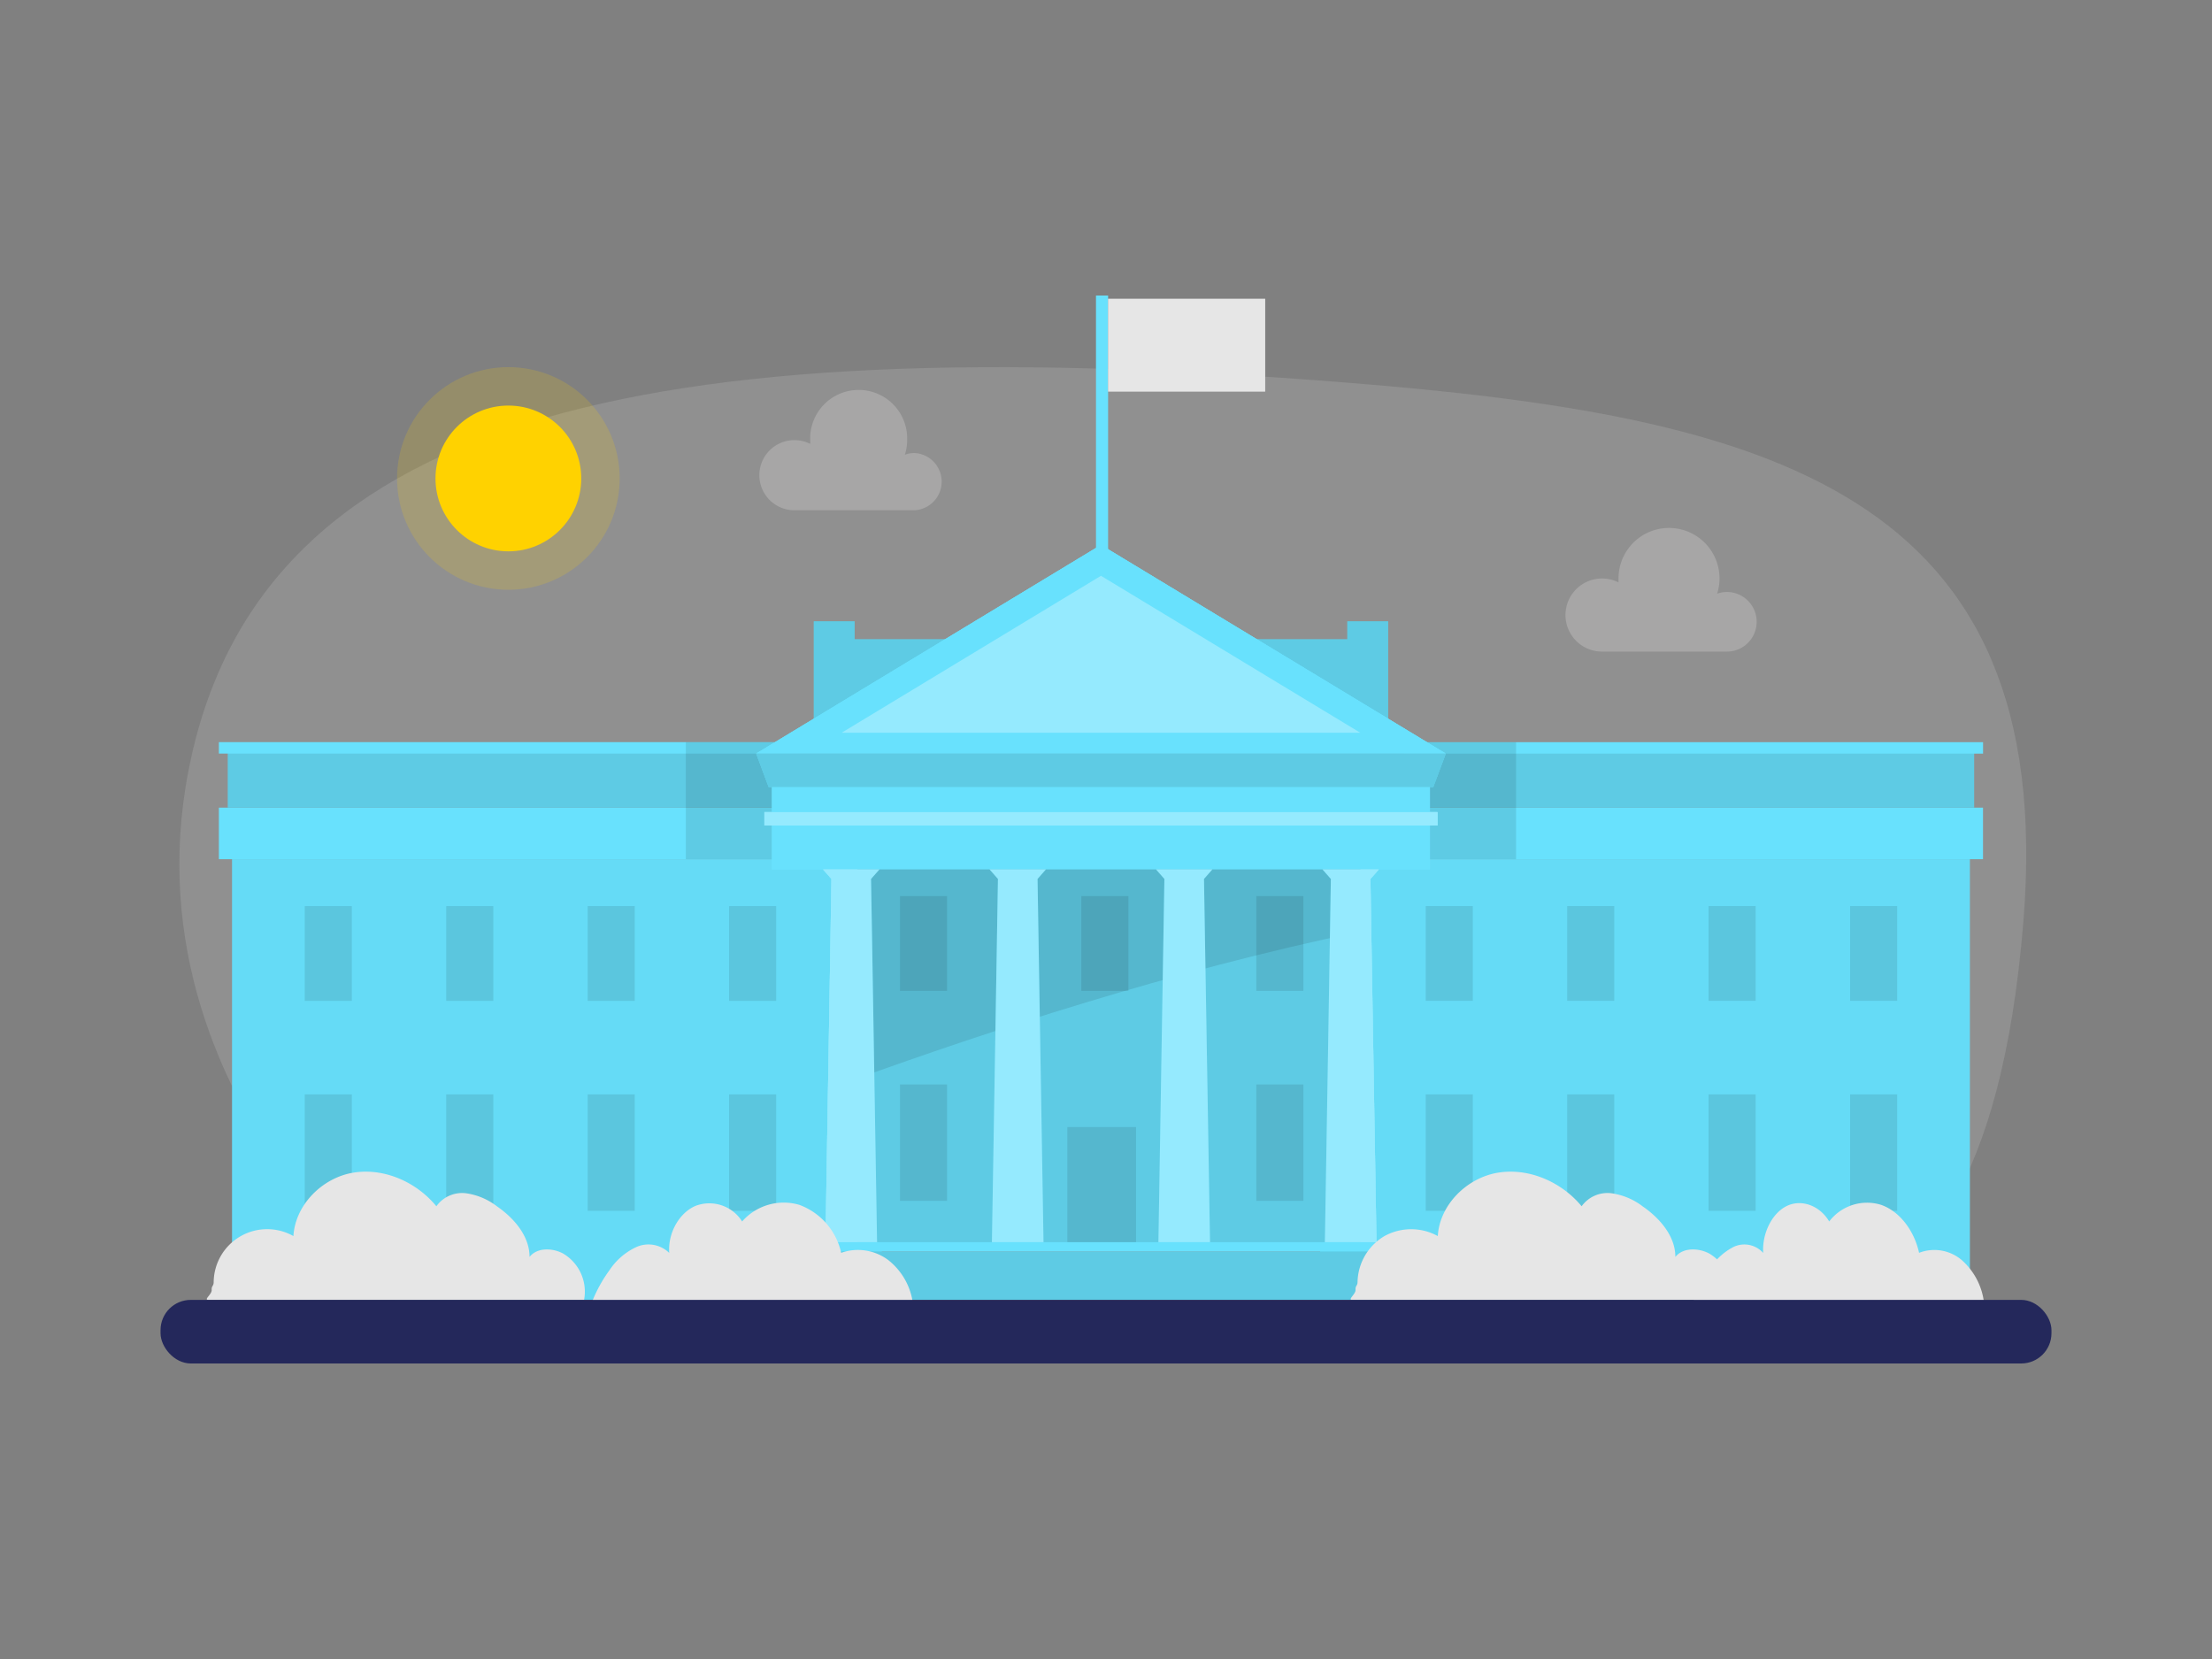 <svg id="Layer_1" data-name="Layer 1" xmlns="http://www.w3.org/2000/svg" viewBox="0 0 400 300"><rect x="0" y="0" width="400" height="300" fill="#808080" stroke="none"/><title>_</title><path d="M81.58,243.51S21.83,202.19,34.09,139.3c12.37-63.41,80.69-80.4,209.35-70.12,76.13,6.08,128.82,19.44,122.45,97.55-4,48.63-18.67,62.3-34.48,74.08Z" fill="#dddbdb" opacity="0.18"/><rect x="41.96" y="155.37" width="117.5" height="79.69" fill="#68e1fd"/><rect x="41.96" y="155.37" width="117.5" height="79.69" opacity="0.03"/><rect x="39.58" y="146.05" width="110.21" height="9.32" fill="#68e1fd"/><rect x="41.19" y="135.24" width="101.93" height="10.81" fill="#68e1fd"/><rect x="41.19" y="135.24" width="101.93" height="10.81" opacity="0.1"/><rect x="39.58" y="134.2" width="104.69" height="2.07" fill="#68e1fd"/><rect x="124.02" y="134.2" width="26.23" height="21.17" opacity="0.1"/><rect x="55.11" y="163.85" width="8.51" height="17.14" opacity="0.1"/><rect x="55.11" y="197.9" width="8.51" height="21.05" opacity="0.1"/><rect x="80.69" y="163.85" width="8.51" height="17.14" opacity="0.1"/><rect x="80.69" y="197.9" width="8.51" height="21.05" opacity="0.1"/><rect x="106.27" y="163.85" width="8.51" height="17.14" opacity="0.1"/><rect x="106.27" y="197.9" width="8.51" height="21.05" opacity="0.1"/><rect x="131.85" y="163.85" width="8.51" height="17.14" opacity="0.1"/><rect x="131.85" y="197.9" width="8.51" height="21.05" opacity="0.1"/><rect x="238.72" y="155.37" width="117.5" height="79.69" transform="translate(594.94 390.43) rotate(-180)" fill="#68e1fd"/><rect x="238.72" y="155.37" width="117.5" height="79.69" transform="translate(594.94 390.43) rotate(-180)" opacity="0.03"/><rect x="248.39" y="146.05" width="110.21" height="9.32" transform="translate(606.98 301.42) rotate(-180)" fill="#68e1fd"/><rect x="255.06" y="135.24" width="101.93" height="10.81" transform="translate(612.05 281.29) rotate(-180)" fill="#68e1fd"/><rect x="255.06" y="135.24" width="101.93" height="10.81" transform="translate(612.05 281.29) rotate(-180)" opacity="0.1"/><rect x="253.91" y="134.2" width="104.69" height="2.07" transform="translate(612.51 270.48) rotate(-180)" fill="#68e1fd"/><rect x="247.93" y="134.2" width="26.23" height="21.17" transform="translate(522.08 289.57) rotate(-180)" opacity="0.1"/><rect x="334.55" y="163.85" width="8.51" height="17.14" transform="translate(677.62 344.83) rotate(-180)" opacity="0.1"/><rect x="334.55" y="197.9" width="8.51" height="21.05" transform="translate(677.62 416.85) rotate(-180)" opacity="0.1"/><rect x="308.98" y="163.85" width="8.51" height="17.14" transform="translate(626.46 344.83) rotate(-180)" opacity="0.1"/><rect x="308.98" y="197.9" width="8.51" height="21.05" transform="translate(626.46 416.85) rotate(-180)" opacity="0.1"/><rect x="283.4" y="163.85" width="8.51" height="17.14" transform="translate(575.31 344.83) rotate(-180)" opacity="0.1"/><rect x="283.4" y="197.9" width="8.51" height="21.05" transform="translate(575.31 416.85) rotate(-180)" opacity="0.1"/><rect x="257.82" y="163.85" width="8.51" height="17.14" transform="translate(524.15 344.83) rotate(-180)" opacity="0.1"/><rect x="257.82" y="197.9" width="8.51" height="21.05" transform="translate(524.15 416.85) rotate(-180)" opacity="0.1"/><polygon points="154.55 115.58 154.55 112.34 147.15 112.34 147.15 134.2 176.6 133.4 176.6 115.58 154.55 115.58" fill="#68e1fd"/><polygon points="243.63 115.58 243.63 112.34 251.03 112.34 251.03 134.2 221.58 133.4 221.58 115.58 243.63 115.58" fill="#68e1fd"/><g opacity="0.1"><polygon points="154.55 115.58 154.55 112.34 147.15 112.34 147.15 134.2 176.6 133.4 176.6 115.58 154.55 115.58"/><polygon points="243.63 115.58 243.63 112.34 251.03 112.34 251.03 134.2 221.58 133.4 221.58 115.58 243.63 115.58"/></g><rect x="198.19" y="53.44" width="2.19" height="47.97" fill="#68e1fd"/><rect x="155.05" y="157.21" width="90.94" height="67.42" fill="#68e1fd"/><rect x="155.05" y="157.21" width="90.93" height="67.42" opacity="0.03"/><polygon points="199.09 98.54 261.44 136.27 136.74 136.27 199.09 98.54" fill="#68e1fd"/><polygon points="199.09 104.12 245.98 132.5 152.2 132.5 199.09 104.12" fill="#fff" opacity="0.3"/><rect x="139.61" y="141.34" width="118.96" height="15.88" fill="#68e1fd"/><rect x="138.23" y="146.86" width="121.72" height="2.42" fill="#68e1fd"/><rect x="138.23" y="146.86" width="121.72" height="2.42" fill="#fff" opacity="0.3"/><path d="M246,157.21v11.25c-33.91,7-68.19,18.34-90.93,26.55v-37.8Z" opacity="0.1"/><polygon points="157.67 168.1 158.6 224.63 149.27 224.63 149.89 187.25 150.35 158.94 148.83 157.21 159.04 157.21 157.51 158.94 157.67 168.1" fill="#68e1fd"/><polygon points="187.77 168.1 188.7 224.63 179.37 224.63 179.99 187.25 180.46 158.94 178.94 157.21 189.14 157.21 187.62 158.94 187.77 168.1" fill="#68e1fd"/><polygon points="217.87 168.1 218.81 224.63 209.48 224.63 210.09 187.25 210.56 158.94 209.04 157.21 219.24 157.21 217.72 158.94 217.87 168.1" fill="#68e1fd"/><polygon points="247.97 168.1 248.91 224.63 239.58 224.63 240.2 187.25 240.66 158.94 239.14 157.21 249.34 157.21 247.82 158.94 247.97 168.1" fill="#68e1fd"/><polygon points="157.67 168.1 158.6 224.63 149.27 224.63 149.89 187.25 150.35 158.94 148.83 157.21 159.04 157.21 157.51 158.94 157.67 168.1" fill="#fff" opacity="0.3"/><polygon points="187.77 168.1 188.7 224.63 179.37 224.63 179.99 187.25 180.46 158.94 178.94 157.21 189.14 157.21 187.62 158.94 187.77 168.1" fill="#fff" opacity="0.3"/><polygon points="217.87 168.1 218.81 224.63 209.48 224.63 210.09 187.25 210.56 158.94 209.04 157.21 219.24 157.21 217.72 158.94 217.87 168.1" fill="#fff" opacity="0.3"/><polygon points="247.97 168.1 248.91 224.63 239.58 224.63 240.2 187.25 240.66 158.94 239.14 157.21 249.34 157.21 247.82 158.94 247.97 168.1" fill="#fff" opacity="0.3"/><rect x="193.01" y="203.8" width="12.42" height="20.82" opacity="0.1"/><rect x="195.54" y="162.04" width="8.51" height="17.14" opacity="0.1"/><rect x="162.75" y="162.04" width="8.51" height="17.14" opacity="0.1"/><rect x="227.18" y="162.04" width="8.51" height="17.14" opacity="0.1"/><rect x="162.75" y="196.1" width="8.51" height="21.05" opacity="0.1"/><rect x="227.18" y="196.1" width="8.51" height="21.05" opacity="0.1"/><polygon points="259.18 142.33 139 142.33 136.74 136.27 261.44 136.27 259.18 142.33" fill="#68e1fd"/><polygon points="259.18 142.33 139 142.33 136.74 136.27 261.44 136.27 259.18 142.33" opacity="0.1"/><rect x="155.05" y="157.21" width="90.94" height="67.42" fill="#68e1fd"/><rect x="155.05" y="157.21" width="90.93" height="67.42" opacity="0.03"/><polygon points="199.09 98.54 261.44 136.27 136.74 136.27 199.09 98.54" fill="#68e1fd"/><polygon points="199.09 104.12 245.98 132.5 152.2 132.5 199.09 104.12" fill="#fff" opacity="0.3"/><rect x="139.61" y="141.34" width="118.96" height="15.88" fill="#68e1fd"/><rect x="138.23" y="146.86" width="121.72" height="2.42" fill="#68e1fd"/><rect x="138.23" y="146.86" width="121.72" height="2.42" fill="#fff" opacity="0.3"/><path d="M246,157.21v11.25c-33.91,7-68.19,18.34-90.93,26.55v-37.8Z" opacity="0.1"/><polygon points="157.67 168.1 158.6 224.63 149.27 224.63 149.89 187.25 150.35 158.94 148.83 157.21 159.04 157.21 157.51 158.94 157.67 168.1" fill="#68e1fd"/><polygon points="187.77 168.1 188.7 224.63 179.37 224.63 179.99 187.25 180.46 158.94 178.94 157.21 189.14 157.21 187.62 158.94 187.77 168.1" fill="#68e1fd"/><polygon points="217.87 168.1 218.81 224.63 209.48 224.63 210.09 187.25 210.56 158.94 209.04 157.21 219.24 157.21 217.72 158.94 217.87 168.1" fill="#68e1fd"/><polygon points="247.97 168.1 248.91 224.63 239.58 224.63 240.2 187.25 240.66 158.94 239.14 157.21 249.34 157.21 247.82 158.94 247.97 168.1" fill="#68e1fd"/><polygon points="157.67 168.1 158.6 224.63 149.27 224.63 149.89 187.25 150.35 158.94 148.83 157.21 159.04 157.21 157.51 158.94 157.67 168.1" fill="#fff" opacity="0.3"/><polygon points="187.77 168.1 188.7 224.63 179.37 224.63 179.99 187.25 180.46 158.94 178.94 157.21 189.14 157.21 187.62 158.94 187.77 168.1" fill="#fff" opacity="0.3"/><polygon points="217.87 168.1 218.81 224.63 209.48 224.63 210.09 187.25 210.56 158.94 209.04 157.21 219.24 157.21 217.72 158.94 217.87 168.1" fill="#fff" opacity="0.3"/><polygon points="247.97 168.1 248.91 224.63 239.58 224.63 240.2 187.25 240.66 158.94 239.14 157.21 249.34 157.21 247.82 158.94 247.97 168.1" fill="#fff" opacity="0.3"/><rect x="193.01" y="203.8" width="12.42" height="20.82" opacity="0.1"/><rect x="195.54" y="162.04" width="8.51" height="17.14" opacity="0.1"/><rect x="162.75" y="162.04" width="8.51" height="17.14" opacity="0.1"/><rect x="227.18" y="162.04" width="8.51" height="17.14" opacity="0.1"/><rect x="162.75" y="196.1" width="8.51" height="21.05" opacity="0.1"/><rect x="227.18" y="196.1" width="8.51" height="21.05" opacity="0.1"/><polygon points="259.18 142.33 139 142.33 136.74 136.27 261.44 136.27 259.18 142.33" fill="#68e1fd"/><polygon points="259.18 142.33 139 142.33 136.74 136.27 261.44 136.27 259.18 142.33" opacity="0.1"/><rect x="155.05" y="157.21" width="90.94" height="67.42" fill="#68e1fd"/><rect x="155.05" y="157.21" width="90.93" height="67.42" opacity="0.1"/><polygon points="199.09 98.54 261.44 136.27 136.74 136.27 199.09 98.54" fill="#68e1fd"/><polygon points="199.09 104.12 245.98 132.5 152.2 132.5 199.09 104.12" fill="#fff" opacity="0.3"/><rect x="139.61" y="141.34" width="118.96" height="15.88" fill="#68e1fd"/><rect x="138.23" y="146.86" width="121.72" height="2.42" fill="#68e1fd"/><rect x="138.23" y="146.86" width="121.72" height="2.42" fill="#fff" opacity="0.3"/><path d="M246,157.21v11.25c-33.91,7-68.19,18.34-90.93,26.55v-37.8Z" opacity="0.1"/><polygon points="157.67 168.1 158.6 224.63 149.27 224.63 149.89 187.25 150.35 158.94 148.83 157.21 159.04 157.21 157.51 158.94 157.67 168.1" fill="#68e1fd"/><polygon points="187.77 168.1 188.7 224.63 179.37 224.63 179.99 187.25 180.46 158.94 178.94 157.21 189.14 157.21 187.62 158.94 187.77 168.1" fill="#68e1fd"/><polygon points="217.87 168.1 218.81 224.63 209.48 224.63 210.09 187.25 210.56 158.94 209.04 157.21 219.24 157.21 217.72 158.94 217.87 168.1" fill="#68e1fd"/><polygon points="247.97 168.1 248.91 224.63 239.58 224.63 240.2 187.25 240.66 158.94 239.14 157.21 249.34 157.21 247.82 158.94 247.97 168.1" fill="#68e1fd"/><polygon points="157.67 168.1 158.6 224.63 149.27 224.63 149.89 187.25 150.35 158.94 148.83 157.21 159.04 157.21 157.51 158.94 157.67 168.1" fill="#fff" opacity="0.3"/><polygon points="187.77 168.1 188.7 224.63 179.37 224.63 179.99 187.25 180.46 158.94 178.94 157.21 189.14 157.21 187.62 158.94 187.77 168.1" fill="#fff" opacity="0.3"/><polygon points="217.87 168.1 218.81 224.63 209.48 224.63 210.09 187.25 210.56 158.94 209.04 157.21 219.24 157.21 217.72 158.94 217.87 168.1" fill="#fff" opacity="0.3"/><polygon points="247.97 168.1 248.91 224.63 239.58 224.63 240.2 187.25 240.66 158.94 239.14 157.21 249.34 157.21 247.82 158.94 247.97 168.1" fill="#fff" opacity="0.3"/><rect x="193.01" y="203.8" width="12.42" height="20.82" opacity="0.1"/><rect x="195.54" y="162.04" width="8.51" height="17.14" opacity="0.1"/><rect x="162.75" y="162.04" width="8.51" height="17.14" opacity="0.1"/><rect x="227.18" y="162.04" width="8.51" height="17.14" opacity="0.1"/><rect x="162.75" y="196.1" width="8.51" height="21.05" opacity="0.1"/><rect x="227.18" y="196.1" width="8.51" height="21.05" opacity="0.1"/><polygon points="259.18 142.33 139 142.33 136.74 136.27 261.44 136.27 259.18 142.33" fill="#68e1fd"/><polygon points="259.18 142.33 139 142.33 136.74 136.27 261.44 136.27 259.18 142.33" opacity="0.1"/><rect x="144.69" y="224.63" width="111.52" height="1.69" fill="#68e1fd"/><rect x="144.69" y="226.31" width="111.52" height="8.74" fill="#68e1fd"/><rect x="144.69" y="226.31" width="111.52" height="8.74" opacity="0.1"/><rect x="200.37" y="54.02" width="28.42" height="16.8" fill="#e6e6e6"/><path d="M37.62,235.06h68a8,8,0,0,0-3.86-8.42c-1.94-1-4.65-1.06-6,.65,0-3.76-2.79-7-5.87-9.13a11.92,11.92,0,0,0-5.61-2.38,5.72,5.72,0,0,0-5.37,2.35c-3.59-4.38-9.46-7-15.05-6.07s-10.47,5.81-10.8,11.46a9.67,9.67,0,0,0-14.42,8.31c0,.78-.4.64-.36,1.43S36.84,235,37.62,235.06Z" fill="#e6e6e6"/><path d="M165,235.18a11.93,11.93,0,0,0-4.4-7.34,9.14,9.14,0,0,0-8.49-1.29,12,12,0,0,0-7.55-8.67,10,10,0,0,0-10.36,3,7,7,0,0,0-8.45-2.81c-2.94,1.27-5,4.91-4.73,8.5a5.37,5.37,0,0,0-5.87-1.1,11.75,11.75,0,0,0-4.94,4.23,25.53,25.53,0,0,0-3.06,5.49Z" fill="#e6e6e6"/><path d="M244.47,235.06H312.9a8,8,0,0,0-3.88-8.42c-1.95-1-4.68-1.06-6.06.65,0-3.76-2.81-7-5.9-9.13a12.06,12.06,0,0,0-5.65-2.38,5.76,5.76,0,0,0-5.4,2.35c-3.61-4.38-9.52-7-15.14-6.07s-10.54,5.81-10.87,11.46a10,10,0,0,0-9.64,0,9.87,9.87,0,0,0-4.87,8.27c0,.78-.41.64-.36,1.43S243.69,235,244.47,235.06Z" fill="#e6e6e6"/><path d="M358.72,235.18a12.17,12.17,0,0,0-4-7.34,7.65,7.65,0,0,0-7.69-1.29c-.9-4.12-3.59-7.53-6.85-8.67a8.59,8.59,0,0,0-9.4,3c-1.71-2.88-5-4.08-7.65-2.81s-4.51,4.91-4.29,8.5a4.55,4.55,0,0,0-5.33-1.1,11,11,0,0,0-4.48,4.23,26.93,26.93,0,0,0-2.78,5.49Z" fill="#e6e6e6"/><path d="M312.32,107.05a5.42,5.42,0,0,0-1.81.31,9,9,0,0,0,.43-2.76,9.13,9.13,0,0,0-18.26,0c0,.25,0,.49,0,.72a6.61,6.61,0,1,0-3,12.51h22.59a5.39,5.39,0,0,0,0-10.78Z" fill="#dddbdb" opacity="0.3"/><path d="M165.37,81.92a5.06,5.06,0,0,0-1.74.31,8.64,8.64,0,0,0,.41-2.65,8.77,8.77,0,1,0-17.53,0c0,.23,0,.46,0,.69a6.34,6.34,0,1,0-2.87,12h21.69a5.18,5.18,0,0,0,0-10.35Z" fill="#dddbdb" opacity="0.3"/><circle cx="91.93" cy="86.52" r="20.13" fill="#ffd200" opacity="0.17"/><circle cx="91.93" cy="86.52" r="13.18" fill="#ffd200"/><rect x="29.03" y="235.06" width="341.94" height="11.5" rx="5.47" fill="#24285b"/></svg>